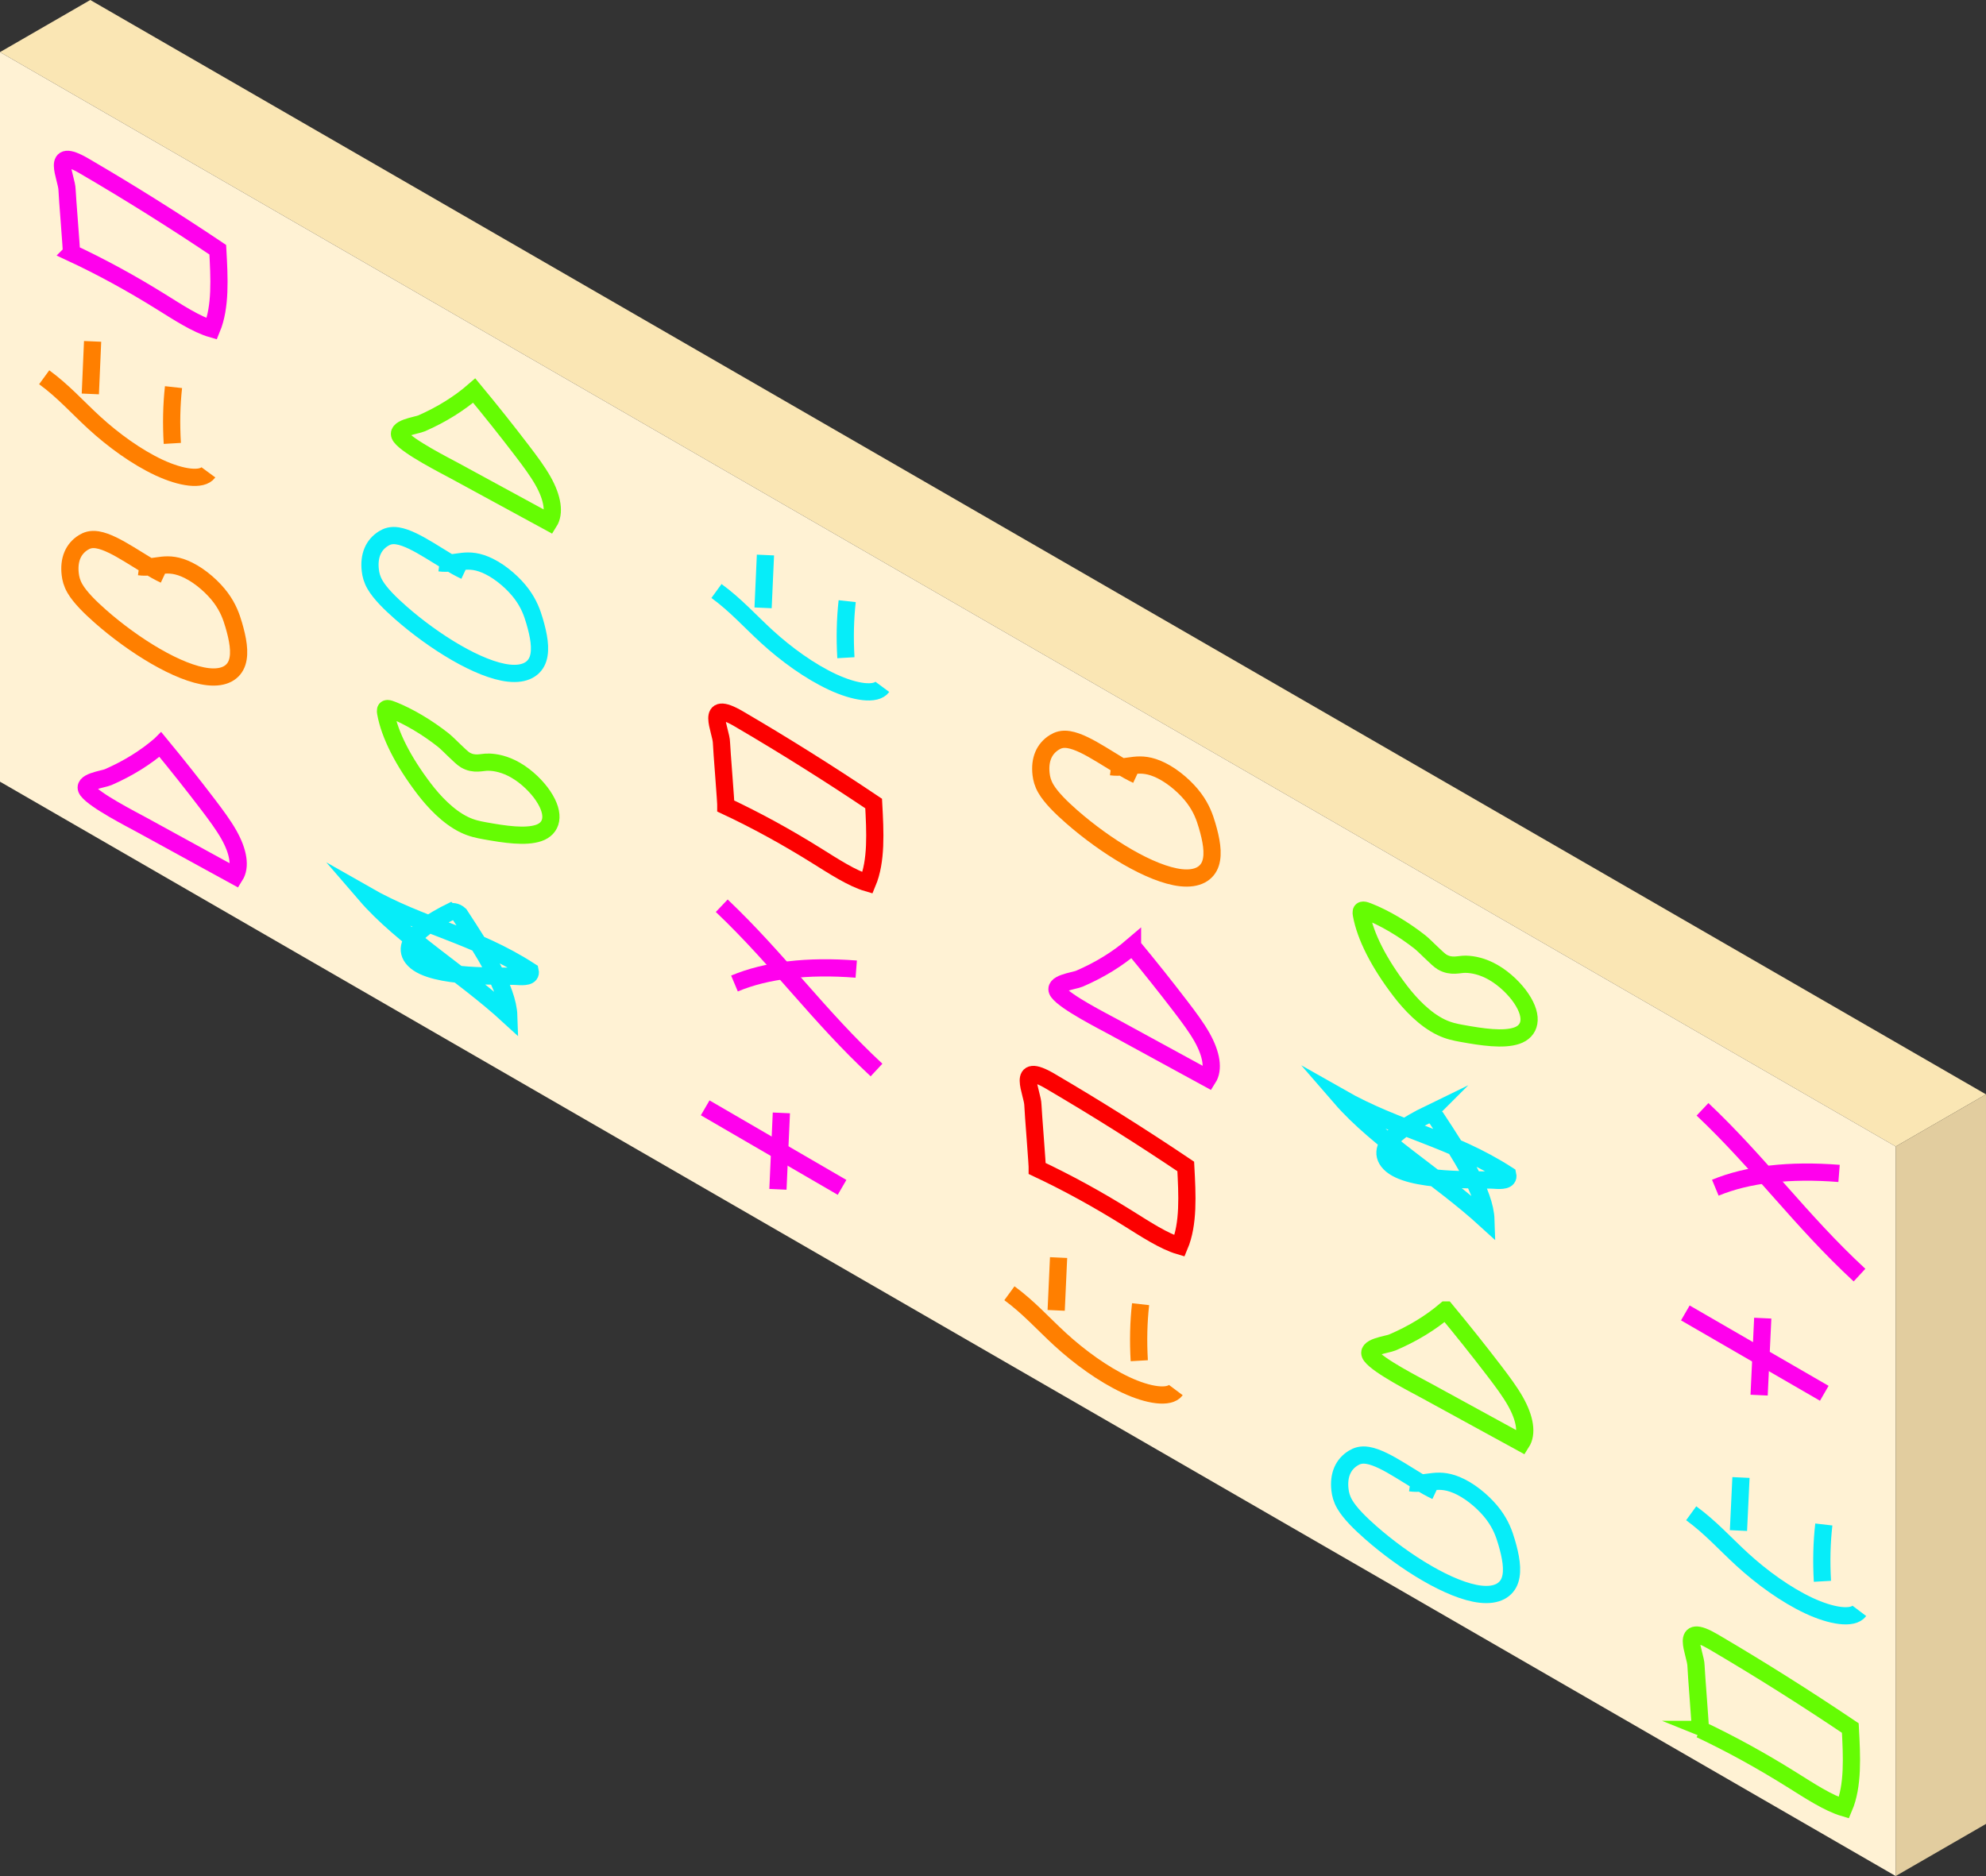 <?xml version="1.0" encoding="UTF-8"?><svg id="Layer_2" xmlns="http://www.w3.org/2000/svg" viewBox="0 0 576.74 544.922"><rect x="0" y="0" width="576.74" height="544.922" fill="#333333" stroke="none"/><g id="Ground_Floor"><g><g><polygon points=".004 15.136 26.219 0 576.739 317.871 550.523 333.008 .004 15.136" fill="#fae6b4"/><polygon points="0 15.136 0 227.05 550.523 544.922 550.523 333.008 0 15.136" fill="#fff2d4"/></g><polygon points="576.739 529.775 550.515 544.915 550.516 333.011 576.74 317.872 576.739 529.775" fill="#e2cd9f"/></g></g><g id="Layer_10"><g><path d="M20.733,73.461c8.541,3.985,17.317,8.77,25.962,14.156,4.992,3.11,10.343,6.614,14.802,7.905,2.645-6.393,2.199-14.723,1.744-22.991-12.796-8.587-25.791-16.732-38.815-24.33-10.126-5.907-4.994,3.388-4.953,6.994,.017,1.509,1.417,18.338,1.261,18.265Z" fill="none" stroke="#ff00ed" stroke-miterlimit="10" stroke-width="5"/><path d="M137.712,113.447c4.846,5.853,9.491,11.69,13.921,17.494,2.263,2.965,4.485,5.943,6.065,8.747,2.82,5.003,3.455,9.311,1.766,11.99-9.049-4.925-18.094-9.848-27.135-14.769-3.153-1.716-13.812-7.096-15.978-10.027-1.893-2.562,4.577-3.257,6.096-3.924,5.819-2.556,10.923-5.736,15.265-9.511Z" fill="none" stroke="#65fc03" stroke-miterlimit="10" stroke-width="5"/><path d="M222.289,161.217c-.229,5.113-.459,10.226-.688,15.338" fill="none" stroke="#06edf9" stroke-miterlimit="10" stroke-width="5"/><path d="M246.025,174.615c-.584,5.209-.708,10.691-.373,16.423" fill="none" stroke="#06edf9" stroke-miterlimit="10" stroke-width="5"/><path d="M208.066,171.662c5.531,4.021,9.778,8.808,14.646,13.264,5.618,5.143,12.464,10.097,19.023,13.155s12.652,3.916,14.5,1.423" fill="none" stroke="#06edf9" stroke-miterlimit="10" stroke-width="5"/><path d="M330.138,225.121c-6.644-3.114-14.335-9.417-19.775-10.293-1.907-.307-3.143,.164-4.144,.778-3.017,1.853-4.368,5.071-3.885,9.257,.145,1.256,.462,2.624,1.379,4.204,1.502,2.589,4.452,5.478,7.495,8.147,9.782,8.581,23.053,16.767,31.744,17.723,4.88,.537,7.668-1.281,8.611-4.194s.194-6.855-1.009-10.953c-.714-2.434-1.631-5.02-3.787-7.929s-5.817-6.229-9.543-8.065c-6.589-3.248-9.325-.38-14.559-1.079" fill="none" stroke="#ff7f00" stroke-miterlimit="10" stroke-width="5"/><path d="M210.772,234.125c8.622,4.039,17.481,8.882,26.207,14.327,5.038,3.144,10.439,6.686,14.941,8.003,2.679-6.403,2.238-14.765,1.788-23.064-12.915-8.677-26.031-16.912-39.178-24.598-10.221-5.976-5.049,3.377-5.011,6.996,.016,1.514,1.41,18.41,1.253,18.336Z" fill="none" stroke="#fc0000" stroke-miterlimit="10" stroke-width="5"/><path d="M328.883,274.8c4.888,5.897,9.573,11.775,14.041,17.621,2.282,2.986,4.523,5.985,6.116,8.806,2.843,5.034,3.479,9.36,1.769,12.041-9.135-4.985-18.265-9.968-27.391-14.949-3.182-1.737-13.943-7.186-16.127-10.137-1.91-2.58,4.627-3.247,6.162-3.91,5.88-2.538,11.04-5.705,15.43-9.473Z" fill="none" stroke="#ff00ed" stroke-miterlimit="10" stroke-width="5"/><path d="M26.893,99.157c-.221,5.089-.442,10.177-.662,15.265" fill="none" stroke="#ff7f00" stroke-miterlimit="10" stroke-width="5"/><path d="M50.387,112.447c-.571,5.185-.688,10.64-.349,16.344" fill="none" stroke="#ff7f00" stroke-miterlimit="10" stroke-width="5"/><path d="M12.837,109.577c5.476,3.991,9.682,8.747,14.503,13.173,5.563,5.107,12.34,10.026,18.832,13.057s12.519,3.874,14.344,1.39" fill="none" stroke="#ff7f00" stroke-miterlimit="10" stroke-width="5"/><path d="M135.041,165.861c-6.576-3.087-14.19-9.346-19.573-10.209-1.887-.302-3.109,.168-4.098,.782-2.983,1.849-4.314,5.053-3.832,9.218,.145,1.249,.46,2.61,1.369,4.181,1.489,2.574,4.41,5.444,7.424,8.095,9.687,8.522,22.823,16.646,31.421,17.583,4.828,.526,7.583-1.288,8.513-4.188s.183-6.822-1.011-10.898c-.709-2.42-1.619-4.993-3.755-7.884s-5.761-6.188-9.449-8.01c-6.521-3.221-9.225-.362-14.403-1.049" fill="none" stroke="#06edf9" stroke-miterlimit="10" stroke-width="5"/><path d="M425.641,280.077c2.166,.045,4.938,.604,7.982,2.345,3.411,1.951,6.411,4.982,8.153,7.575,3.782,5.63,2.525,9.543-1.338,10.837s-9.921,.421-16.001-.688c-1.827-.333-3.75-.715-5.949-1.771-4.763-2.288-8.949-6.758-11.818-10.501-6.24-8.143-10.192-15.918-11.325-22.281-.107-.603-.144-1.244,.551-1.243,.37,0,.887,.189,1.39,.387,4.872,1.907,10.276,5.125,15.006,8.829,1.614,1.264,5.109,5.044,6.503,5.858,2.712,1.583,4.909,.612,6.846,.652Z" fill="none" stroke="#65fc03" stroke-miterlimit="10" stroke-width="5"/><path d="M414.102,323.983c.609-.296,1.884-.315,2.979,.701,7.017,10.665,14.2,21.808,14.442,29.677-13.41-12.267-31.389-23.064-42.214-35.562,16.57,9.425,32.121,11.858,48.545,22.451,.381,1.689-1.825,1.697-3.845,1.549-4.274-.313-24.782,.847-30.4-4.87-5.742-5.842,7.691-12.585,10.493-13.947Z" fill="none" stroke="#06edf9" stroke-miterlimit="10" stroke-width="5"/><path d="M494.417,322.215c16.79,15.869,28.479,32.336,45.59,48.154" fill="none" stroke="#ff00ed" stroke-miterlimit="10" stroke-width="5"/><path d="M498.133,344.983c9.361-3.882,21.564-5.293,35.936-4.152" fill="none" stroke="#ff00ed" stroke-miterlimit="10" stroke-width="5"/><path d="M511.905,382.87c-.351,7.455-.702,14.909-1.052,22.363" fill="none" stroke="#ff00ed" stroke-miterlimit="10" stroke-width="5"/><path d="M489.427,381.351c13.441,7.777,26.891,15.559,40.35,23.346" fill="none" stroke="#ff00ed" stroke-miterlimit="10" stroke-width="5"/><path d="M301.209,339.407c8.659,4.071,17.556,8.947,26.319,14.426,5.06,3.164,10.483,6.727,15.006,8.059,2.695-6.403,2.256-14.778,1.809-23.089-12.97-8.728-26.141-17.013-39.344-24.75-10.264-6.015-5.074,3.366-5.038,6.99,.015,1.516,1.406,18.438,1.248,18.364Z" fill="none" stroke="#fc0000" stroke-miterlimit="10" stroke-width="5"/><path d="M419.84,380.495c4.908,5.919,9.61,11.82,14.096,17.688,2.291,2.997,4.54,6.007,6.139,8.836,2.853,5.049,3.49,9.383,1.771,12.063-9.174-5.02-18.343-10.037-27.509-15.052-3.196-1.749-14.003-7.238-16.196-10.2-1.917-2.589,4.65-3.237,6.192-3.896,5.909-2.523,11.094-5.679,15.506-9.439Z" fill="none" stroke="#65fc03" stroke-miterlimit="10" stroke-width="5"/><path d="M505.581,429.156l-.725,15.408" fill="none" stroke="#06edf9" stroke-miterlimit="10" stroke-width="5"/><path d="M529.644,442.804c-.601,5.23-.737,10.738-.407,16.501" fill="none" stroke="#06edf9" stroke-miterlimit="10" stroke-width="5"/><path d="M491.129,439.542c5.606,4.083,9.907,8.927,14.839,13.443,5.692,5.211,12.63,10.243,19.281,13.367s12.832,4.033,14.711,1.542" fill="none" stroke="#06edf9" stroke-miterlimit="10" stroke-width="5"/><path d="M47.758,166.98c-6.544-3.08-14.124-9.323-19.48-10.184-1.877-.302-3.094,.168-4.077,.78-2.966,1.845-4.29,5.041-3.808,9.195,.145,1.246,.46,2.604,1.364,4.17,1.483,2.567,4.391,5.43,7.391,8.075,9.642,8.501,22.717,16.605,31.272,17.539,4.804,.525,7.544-1.285,8.467-4.177,.923-2.893,.179-6.805-1.011-10.87-.707-2.414-1.614-4.98-3.74-7.864s-5.735-6.173-9.405-7.99c-6.49-3.213-9.178-.361-14.331-1.047" fill="none" stroke="#ff7f00" stroke-miterlimit="10" stroke-width="5"/><path d="M493.767,502.332c8.742,4.126,17.724,9.062,26.568,14.602,5.107,3.199,10.582,6.8,15.148,8.158,2.73-6.413,2.297-14.82,1.854-23.163-13.091-8.82-26.386-17.197-39.713-25.023-10.361-6.084-5.129,3.354-5.097,6.991,.013,1.522,1.399,18.511,1.239,18.435Z" fill="none" stroke="#65fc03" stroke-miterlimit="10" stroke-width="5"/><path d="M46.607,216.293c4.821,5.845,9.441,11.672,13.849,17.467,2.251,2.96,4.462,5.933,6.034,8.731,2.807,4.991,3.44,9.285,1.762,11.949-8.999-4.933-17.993-9.864-26.983-14.792-3.135-1.719-13.734-7.109-15.89-10.035-1.884-2.557,4.548-3.231,6.058-3.891,5.783-2.529,10.856-5.682,15.17-9.429Z" fill="none" stroke="#ff00ed" stroke-miterlimit="10" stroke-width="5"/><path d="M307.416,365.276c-.233,5.112-.466,10.223-.698,15.334" fill="none" stroke="#ff7f00" stroke-miterlimit="10" stroke-width="5"/><path d="M331.232,378.813c-.588,5.205-.716,10.686-.383,16.421" fill="none" stroke="#ff7f00" stroke-miterlimit="10" stroke-width="5"/><path d="M293.135,375.637c5.549,4.053,9.809,8.865,14.693,13.35,5.636,5.176,12.504,10.17,19.086,13.267,6.584,3.098,12.696,3.99,14.552,1.508" fill="none" stroke="#ff7f00" stroke-miterlimit="10" stroke-width="5"/><path d="M417.038,433.145c-6.667-3.154-14.383-9.502-19.844-10.411-1.914-.319-3.155,.145-4.16,.754-3.03,1.835-4.387,5.045-3.904,9.234,.145,1.257,.463,2.626,1.382,4.212,1.507,2.598,4.466,5.505,7.519,8.192,9.814,8.639,23.13,16.905,31.853,17.913,4.898,.566,7.697-1.235,8.645-4.142s.198-6.854-1.007-10.959c-.715-2.438-1.635-5.03-3.797-7.952s-5.835-6.263-9.574-8.122c-6.612-3.287-9.36-.436-14.613-1.166" fill="none" stroke="#06edf9" stroke-miterlimit="10" stroke-width="5"/><path d="M141.842,221.37c2.132,.041,4.86,.592,7.859,2.315,3.361,1.931,6.318,4.934,8.036,7.505,3.731,5.582,2.501,9.467-1.298,10.759s-9.762,.435-15.749-.656c-1.798-.328-3.692-.703-5.857-1.748-4.691-2.263-8.819-6.693-11.648-10.404-6.155-8.072-10.058-15.783-11.184-22.097-.107-.599-.144-1.235,.54-1.234,.364,0,.873,.187,1.369,.381,4.798,1.885,10.122,5.07,14.783,8.738,1.59,1.252,5.036,4.998,6.41,5.804,2.672,1.566,4.832,.599,6.738,.636Z" fill="none" stroke="#65fc03" stroke-miterlimit="10" stroke-width="5"/><path d="M130.561,264.968c.599-.295,1.853-.316,2.933,.691,6.924,10.574,14.012,21.622,14.263,29.432-13.218-12.153-30.931-22.84-41.606-35.227,16.324,9.327,31.633,11.716,47.814,22.203,.378,1.676-1.793,1.688-3.781,1.544-4.206-.303-24.388,.882-29.926-4.782-5.661-5.789,7.548-12.504,10.302-13.861Z" fill="none" stroke="#06edf9" stroke-miterlimit="10" stroke-width="5"/><path d="M209.598,263.079c16.55,15.723,28.082,32.048,44.947,47.719" fill="none" stroke="#ff00ed" stroke-miterlimit="10" stroke-width="5"/><path d="M213.294,285.671c9.205-3.869,21.212-5.29,35.357-4.182" fill="none" stroke="#ff00ed" stroke-miterlimit="10" stroke-width="5"/><path d="M226.912,323.253c-.333,7.4-.665,14.8-.998,22.198" fill="none" stroke="#ff00ed" stroke-miterlimit="10" stroke-width="5"/><path d="M204.788,321.783c13.241,7.696,26.49,15.397,39.749,23.104" fill="none" stroke="#ff00ed" stroke-miterlimit="10" stroke-width="5"/></g></g></svg>
